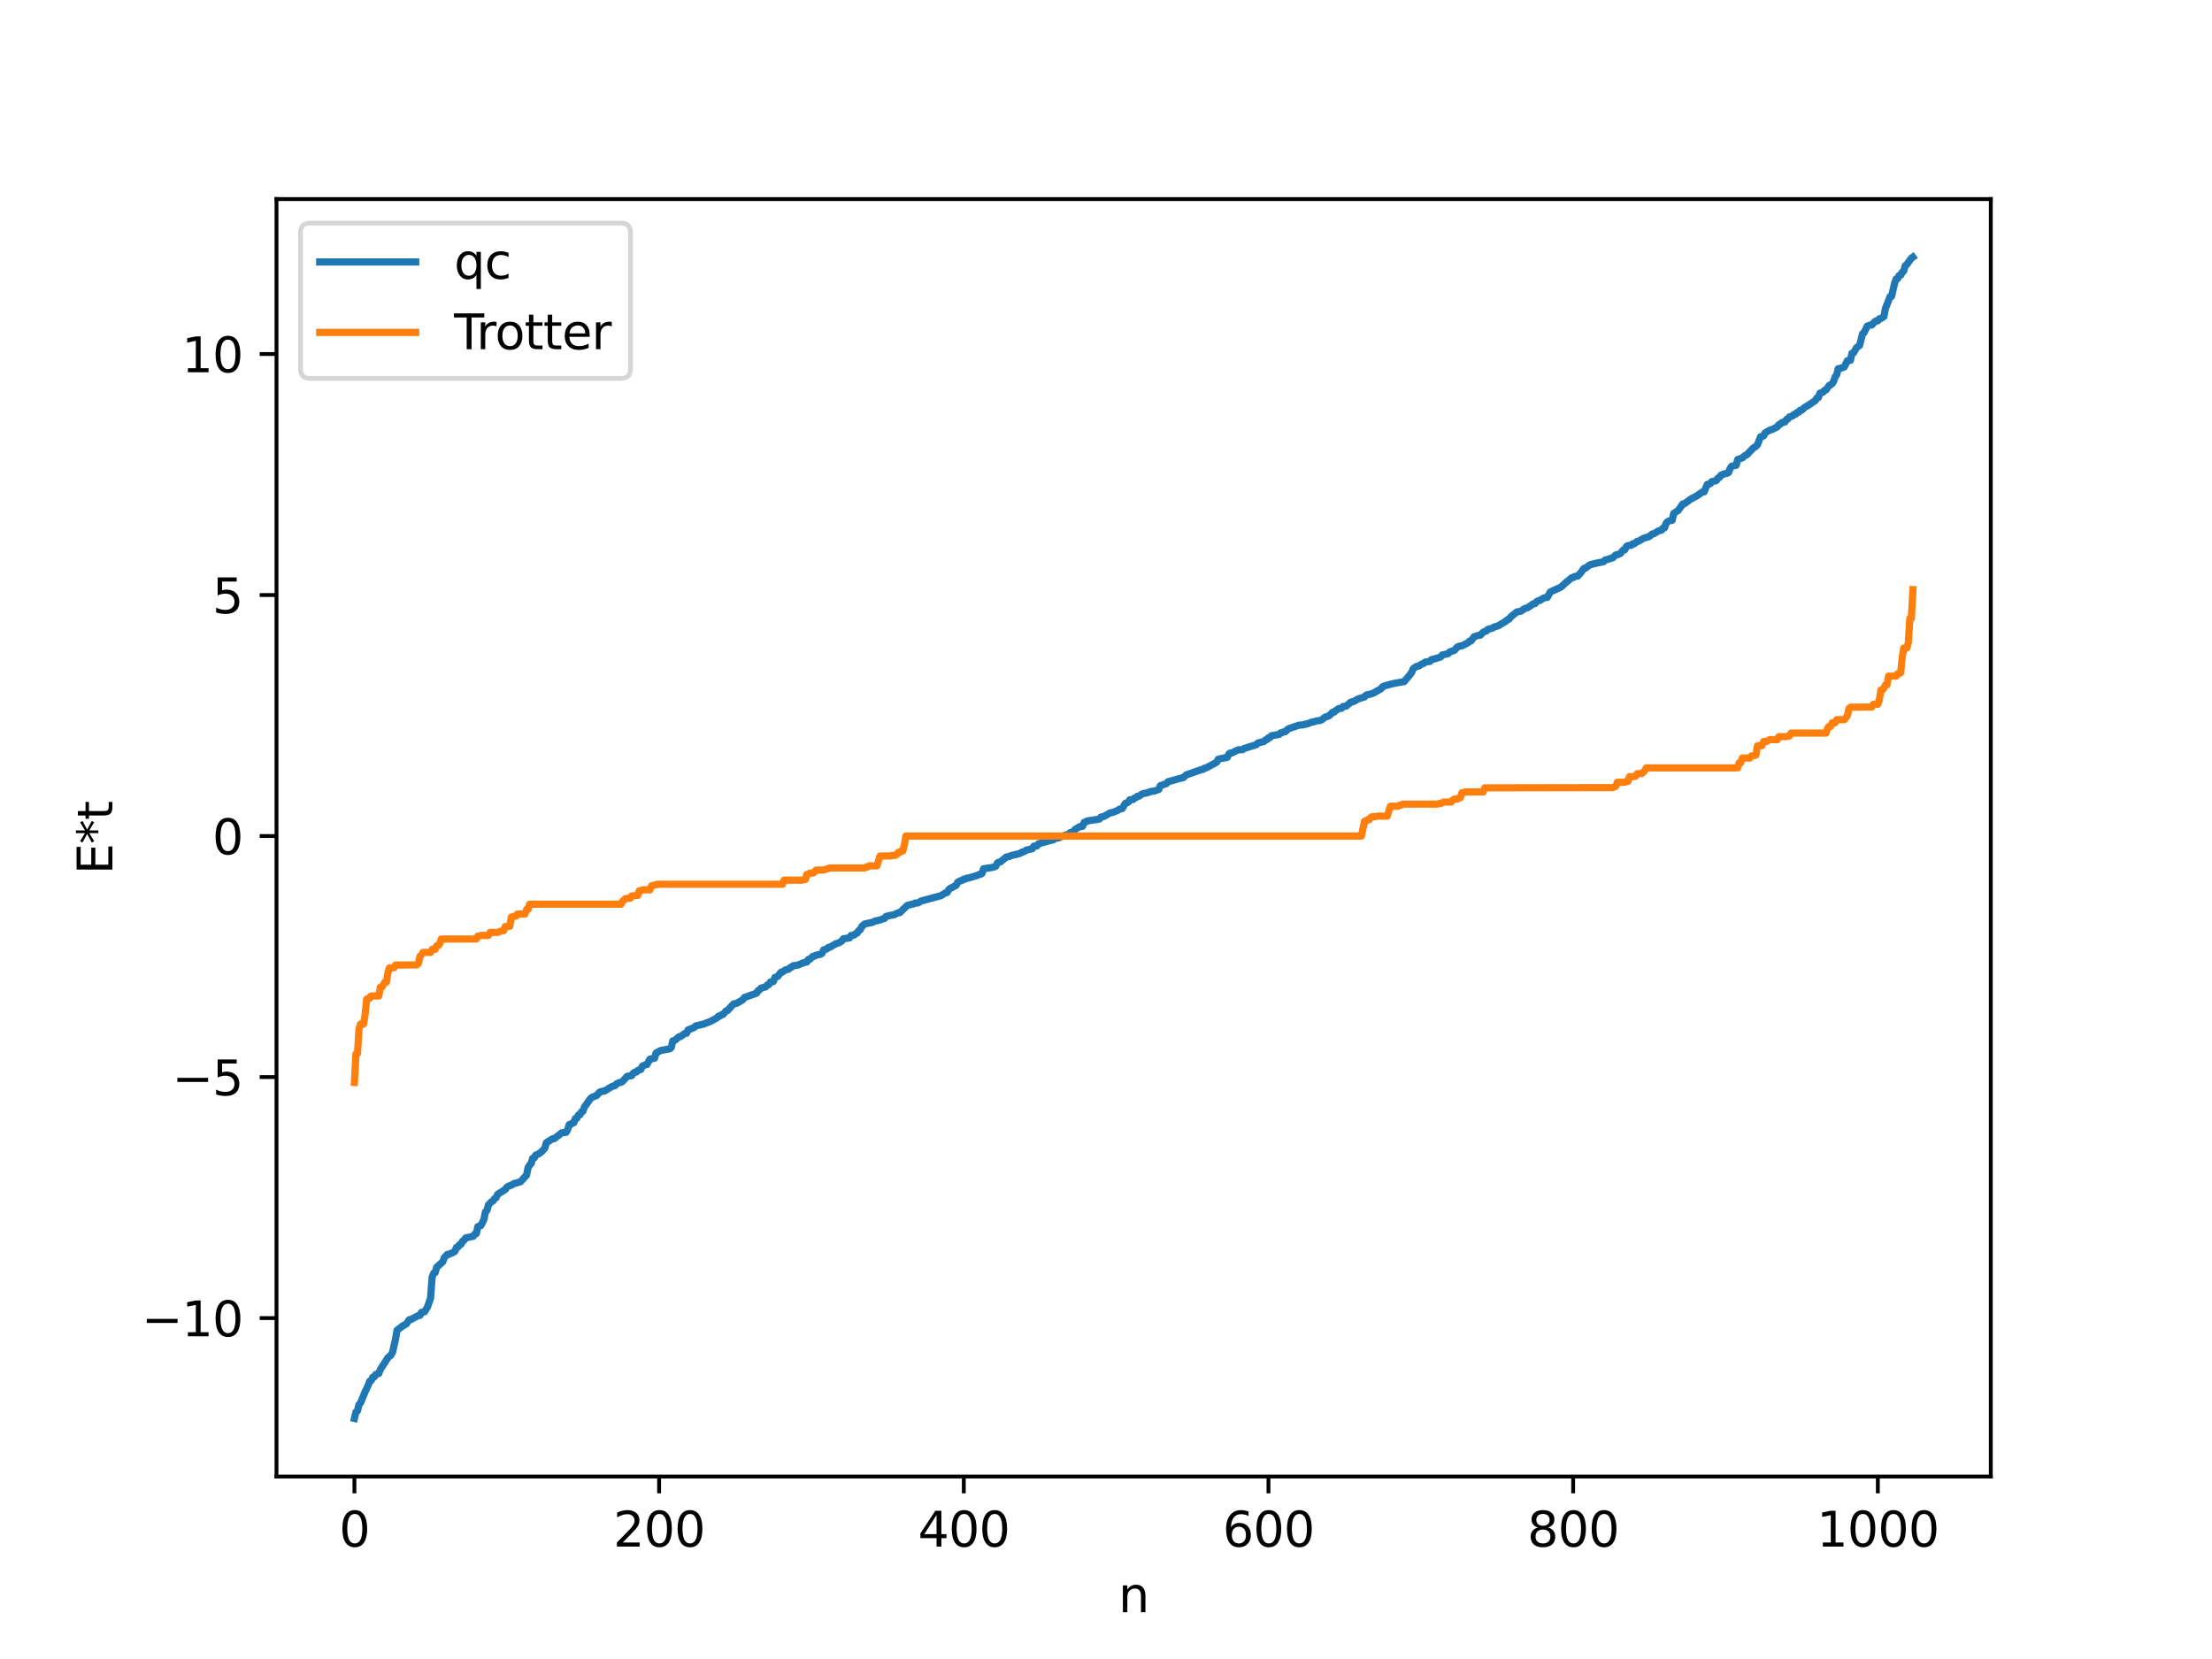 <?xml version="1.0" encoding="utf-8" standalone="no"?>
<!DOCTYPE svg PUBLIC "-//W3C//DTD SVG 1.1//EN"
  "http://www.w3.org/Graphics/SVG/1.1/DTD/svg11.dtd">
<svg xmlns:xlink="http://www.w3.org/1999/xlink" width="460.8pt" height="345.6pt" viewBox="0 0 460.8 345.6" xmlns="http://www.w3.org/2000/svg" version="1.1">
 <defs>
  <style type="text/css">*{stroke-linejoin: round; stroke-linecap: butt}</style>
 </defs>
 <g id="figure_1">
  <g id="patch_1">
   <path d="M 0 345.6 
L 460.8 345.6 
L 460.8 0 
L 0 0 
z
" style="fill: #ffffff"/>
  </g>
  <g id="axes_1">
   <g id="patch_2">
    <path d="M 57.6 307.584 
L 414.72 307.584 
L 414.72 41.472 
L 57.6 41.472 
z
" style="fill: #ffffff"/>
   </g>
   <g id="matplotlib.axis_1">
    <g id="xtick_1">
     <g id="line2d_1">
      <defs>
       <path id="m31ffbd9dd5" d="M 0 0 
L 0 3.5 
" style="stroke: #000000; stroke-width: 0.8"/>
      </defs>
      <g>
       <use xlink:href="#m31ffbd9dd5" x="73.833" y="307.584" style="stroke: #000000; stroke-width: 0.8"/>
      </g>
     </g>
     <g id="text_1">
      <!-- 0 -->
      <g transform="translate(70.651 322.182) scale(0.1 -0.1)">
       <defs>
        <path id="DejaVuSans-30" d="M 2034 4250 
Q 1547 4250 1301 3770 
Q 1056 3291 1056 2328 
Q 1056 1369 1301 889 
Q 1547 409 2034 409 
Q 2525 409 2770 889 
Q 3016 1369 3016 2328 
Q 3016 3291 2770 3770 
Q 2525 4250 2034 4250 
z
M 2034 4750 
Q 2819 4750 3233 4129 
Q 3647 3509 3647 2328 
Q 3647 1150 3233 529 
Q 2819 -91 2034 -91 
Q 1250 -91 836 529 
Q 422 1150 422 2328 
Q 422 3509 836 4129 
Q 1250 4750 2034 4750 
z
" transform="scale(0.016)"/>
       </defs>
       <use xlink:href="#DejaVuSans-30"/>
      </g>
     </g>
    </g>
    <g id="xtick_2">
     <g id="line2d_2">
      <g>
       <use xlink:href="#m31ffbd9dd5" x="137.304" y="307.584" style="stroke: #000000; stroke-width: 0.8"/>
      </g>
     </g>
     <g id="text_2">
      <!-- 200 -->
      <g transform="translate(127.76 322.182) scale(0.1 -0.1)">
       <defs>
        <path id="DejaVuSans-32" d="M 1228 531 
L 3431 531 
L 3431 0 
L 469 0 
L 469 531 
Q 828 903 1448 1529 
Q 2069 2156 2228 2338 
Q 2531 2678 2651 2914 
Q 2772 3150 2772 3378 
Q 2772 3750 2511 3984 
Q 2250 4219 1831 4219 
Q 1534 4219 1204 4116 
Q 875 4013 500 3803 
L 500 4441 
Q 881 4594 1212 4672 
Q 1544 4750 1819 4750 
Q 2544 4750 2975 4387 
Q 3406 4025 3406 3419 
Q 3406 3131 3298 2873 
Q 3191 2616 2906 2266 
Q 2828 2175 2409 1742 
Q 1991 1309 1228 531 
z
" transform="scale(0.016)"/>
       </defs>
       <use xlink:href="#DejaVuSans-32"/>
       <use xlink:href="#DejaVuSans-30" x="63.623"/>
       <use xlink:href="#DejaVuSans-30" x="127.246"/>
      </g>
     </g>
    </g>
    <g id="xtick_3">
     <g id="line2d_3">
      <g>
       <use xlink:href="#m31ffbd9dd5" x="200.775" y="307.584" style="stroke: #000000; stroke-width: 0.8"/>
      </g>
     </g>
     <g id="text_3">
      <!-- 400 -->
      <g transform="translate(191.231 322.182) scale(0.1 -0.1)">
       <defs>
        <path id="DejaVuSans-34" d="M 2419 4116 
L 825 1625 
L 2419 1625 
L 2419 4116 
z
M 2253 4666 
L 3047 4666 
L 3047 1625 
L 3713 1625 
L 3713 1100 
L 3047 1100 
L 3047 0 
L 2419 0 
L 2419 1100 
L 313 1100 
L 313 1709 
L 2253 4666 
z
" transform="scale(0.016)"/>
       </defs>
       <use xlink:href="#DejaVuSans-34"/>
       <use xlink:href="#DejaVuSans-30" x="63.623"/>
       <use xlink:href="#DejaVuSans-30" x="127.246"/>
      </g>
     </g>
    </g>
    <g id="xtick_4">
     <g id="line2d_4">
      <g>
       <use xlink:href="#m31ffbd9dd5" x="264.246" y="307.584" style="stroke: #000000; stroke-width: 0.8"/>
      </g>
     </g>
     <g id="text_4">
      <!-- 600 -->
      <g transform="translate(254.702 322.182) scale(0.1 -0.1)">
       <defs>
        <path id="DejaVuSans-36" d="M 2113 2584 
Q 1688 2584 1439 2293 
Q 1191 2003 1191 1497 
Q 1191 994 1439 701 
Q 1688 409 2113 409 
Q 2538 409 2786 701 
Q 3034 994 3034 1497 
Q 3034 2003 2786 2293 
Q 2538 2584 2113 2584 
z
M 3366 4563 
L 3366 3988 
Q 3128 4100 2886 4159 
Q 2644 4219 2406 4219 
Q 1781 4219 1451 3797 
Q 1122 3375 1075 2522 
Q 1259 2794 1537 2939 
Q 1816 3084 2150 3084 
Q 2853 3084 3261 2657 
Q 3669 2231 3669 1497 
Q 3669 778 3244 343 
Q 2819 -91 2113 -91 
Q 1303 -91 875 529 
Q 447 1150 447 2328 
Q 447 3434 972 4092 
Q 1497 4750 2381 4750 
Q 2619 4750 2861 4703 
Q 3103 4656 3366 4563 
z
" transform="scale(0.016)"/>
       </defs>
       <use xlink:href="#DejaVuSans-36"/>
       <use xlink:href="#DejaVuSans-30" x="63.623"/>
       <use xlink:href="#DejaVuSans-30" x="127.246"/>
      </g>
     </g>
    </g>
    <g id="xtick_5">
     <g id="line2d_5">
      <g>
       <use xlink:href="#m31ffbd9dd5" x="327.717" y="307.584" style="stroke: #000000; stroke-width: 0.8"/>
      </g>
     </g>
     <g id="text_5">
      <!-- 800 -->
      <g transform="translate(318.173 322.182) scale(0.1 -0.1)">
       <defs>
        <path id="DejaVuSans-38" d="M 2034 2216 
Q 1584 2216 1326 1975 
Q 1069 1734 1069 1313 
Q 1069 891 1326 650 
Q 1584 409 2034 409 
Q 2484 409 2743 651 
Q 3003 894 3003 1313 
Q 3003 1734 2745 1975 
Q 2488 2216 2034 2216 
z
M 1403 2484 
Q 997 2584 770 2862 
Q 544 3141 544 3541 
Q 544 4100 942 4425 
Q 1341 4750 2034 4750 
Q 2731 4750 3128 4425 
Q 3525 4100 3525 3541 
Q 3525 3141 3298 2862 
Q 3072 2584 2669 2484 
Q 3125 2378 3379 2068 
Q 3634 1759 3634 1313 
Q 3634 634 3220 271 
Q 2806 -91 2034 -91 
Q 1263 -91 848 271 
Q 434 634 434 1313 
Q 434 1759 690 2068 
Q 947 2378 1403 2484 
z
M 1172 3481 
Q 1172 3119 1398 2916 
Q 1625 2713 2034 2713 
Q 2441 2713 2670 2916 
Q 2900 3119 2900 3481 
Q 2900 3844 2670 4047 
Q 2441 4250 2034 4250 
Q 1625 4250 1398 4047 
Q 1172 3844 1172 3481 
z
" transform="scale(0.016)"/>
       </defs>
       <use xlink:href="#DejaVuSans-38"/>
       <use xlink:href="#DejaVuSans-30" x="63.623"/>
       <use xlink:href="#DejaVuSans-30" x="127.246"/>
      </g>
     </g>
    </g>
    <g id="xtick_6">
     <g id="line2d_6">
      <g>
       <use xlink:href="#m31ffbd9dd5" x="391.188" y="307.584" style="stroke: #000000; stroke-width: 0.8"/>
      </g>
     </g>
     <g id="text_6">
      <!-- 1000 -->
      <g transform="translate(378.463 322.182) scale(0.1 -0.1)">
       <defs>
        <path id="DejaVuSans-31" d="M 794 531 
L 1825 531 
L 1825 4091 
L 703 3866 
L 703 4441 
L 1819 4666 
L 2450 4666 
L 2450 531 
L 3481 531 
L 3481 0 
L 794 0 
L 794 531 
z
" transform="scale(0.016)"/>
       </defs>
       <use xlink:href="#DejaVuSans-31"/>
       <use xlink:href="#DejaVuSans-30" x="63.623"/>
       <use xlink:href="#DejaVuSans-30" x="127.246"/>
       <use xlink:href="#DejaVuSans-30" x="190.869"/>
      </g>
     </g>
    </g>
    <g id="text_7">
     <!-- n -->
     <g transform="translate(232.991 335.861) scale(0.1 -0.1)">
      <defs>
       <path id="DejaVuSans-6e" d="M 3513 2113 
L 3513 0 
L 2938 0 
L 2938 2094 
Q 2938 2591 2744 2837 
Q 2550 3084 2163 3084 
Q 1697 3084 1428 2787 
Q 1159 2491 1159 1978 
L 1159 0 
L 581 0 
L 581 3500 
L 1159 3500 
L 1159 2956 
Q 1366 3272 1645 3428 
Q 1925 3584 2291 3584 
Q 2894 3584 3203 3211 
Q 3513 2838 3513 2113 
z
" transform="scale(0.016)"/>
      </defs>
      <use xlink:href="#DejaVuSans-6e"/>
     </g>
    </g>
   </g>
   <g id="matplotlib.axis_2">
    <g id="ytick_1">
     <g id="line2d_7">
      <defs>
       <path id="m475fa60dda" d="M 0 0 
L -3.5 0 
" style="stroke: #000000; stroke-width: 0.8"/>
      </defs>
      <g>
       <use xlink:href="#m475fa60dda" x="57.6" y="274.579" style="stroke: #000000; stroke-width: 0.8"/>
      </g>
     </g>
     <g id="text_8">
      <!-- −10 -->
      <g transform="translate(29.495 278.378) scale(0.1 -0.1)">
       <defs>
        <path id="DejaVuSans-2212" d="M 678 2272 
L 4684 2272 
L 4684 1741 
L 678 1741 
L 678 2272 
z
" transform="scale(0.016)"/>
       </defs>
       <use xlink:href="#DejaVuSans-2212"/>
       <use xlink:href="#DejaVuSans-31" x="83.789"/>
       <use xlink:href="#DejaVuSans-30" x="147.412"/>
      </g>
     </g>
    </g>
    <g id="ytick_2">
     <g id="line2d_8">
      <g>
       <use xlink:href="#m475fa60dda" x="57.6" y="224.371" style="stroke: #000000; stroke-width: 0.8"/>
      </g>
     </g>
     <g id="text_9">
      <!-- −5 -->
      <g transform="translate(35.858 228.171) scale(0.1 -0.1)">
       <defs>
        <path id="DejaVuSans-35" d="M 691 4666 
L 3169 4666 
L 3169 4134 
L 1269 4134 
L 1269 2991 
Q 1406 3038 1543 3061 
Q 1681 3084 1819 3084 
Q 2600 3084 3056 2656 
Q 3513 2228 3513 1497 
Q 3513 744 3044 326 
Q 2575 -91 1722 -91 
Q 1428 -91 1123 -41 
Q 819 9 494 109 
L 494 744 
Q 775 591 1075 516 
Q 1375 441 1709 441 
Q 2250 441 2565 725 
Q 2881 1009 2881 1497 
Q 2881 1984 2565 2268 
Q 2250 2553 1709 2553 
Q 1456 2553 1204 2497 
Q 953 2441 691 2322 
L 691 4666 
z
" transform="scale(0.016)"/>
       </defs>
       <use xlink:href="#DejaVuSans-2212"/>
       <use xlink:href="#DejaVuSans-35" x="83.789"/>
      </g>
     </g>
    </g>
    <g id="ytick_3">
     <g id="line2d_9">
      <g>
       <use xlink:href="#m475fa60dda" x="57.6" y="174.164" style="stroke: #000000; stroke-width: 0.8"/>
      </g>
     </g>
     <g id="text_10">
      <!-- 0 -->
      <g transform="translate(44.237 177.963) scale(0.1 -0.1)">
       <use xlink:href="#DejaVuSans-30"/>
      </g>
     </g>
    </g>
    <g id="ytick_4">
     <g id="line2d_10">
      <g>
       <use xlink:href="#m475fa60dda" x="57.6" y="123.957" style="stroke: #000000; stroke-width: 0.8"/>
      </g>
     </g>
     <g id="text_11">
      <!-- 5 -->
      <g transform="translate(44.237 127.756) scale(0.1 -0.1)">
       <use xlink:href="#DejaVuSans-35"/>
      </g>
     </g>
    </g>
    <g id="ytick_5">
     <g id="line2d_11">
      <g>
       <use xlink:href="#m475fa60dda" x="57.6" y="73.749" style="stroke: #000000; stroke-width: 0.8"/>
      </g>
     </g>
     <g id="text_12">
      <!-- 10 -->
      <g transform="translate(37.875 77.549) scale(0.1 -0.1)">
       <use xlink:href="#DejaVuSans-31"/>
       <use xlink:href="#DejaVuSans-30" x="63.623"/>
      </g>
     </g>
    </g>
    <g id="text_13">
     <!-- E*t -->
     <g transform="translate(23.416 182.148) rotate(-90) scale(0.1 -0.1)">
      <defs>
       <path id="DejaVuSans-45" d="M 628 4666 
L 3578 4666 
L 3578 4134 
L 1259 4134 
L 1259 2753 
L 3481 2753 
L 3481 2222 
L 1259 2222 
L 1259 531 
L 3634 531 
L 3634 0 
L 628 0 
L 628 4666 
z
" transform="scale(0.016)"/>
       <path id="DejaVuSans-2a" d="M 3009 3897 
L 1888 3291 
L 3009 2681 
L 2828 2375 
L 1778 3009 
L 1778 1831 
L 1422 1831 
L 1422 3009 
L 372 2375 
L 191 2681 
L 1313 3291 
L 191 3897 
L 372 4206 
L 1422 3572 
L 1422 4750 
L 1778 4750 
L 1778 3572 
L 2828 4206 
L 3009 3897 
z
" transform="scale(0.016)"/>
       <path id="DejaVuSans-74" d="M 1172 4494 
L 1172 3500 
L 2356 3500 
L 2356 3053 
L 1172 3053 
L 1172 1153 
Q 1172 725 1289 603 
Q 1406 481 1766 481 
L 2356 481 
L 2356 0 
L 1766 0 
Q 1100 0 847 248 
Q 594 497 594 1153 
L 594 3053 
L 172 3053 
L 172 3500 
L 594 3500 
L 594 4494 
L 1172 4494 
z
" transform="scale(0.016)"/>
      </defs>
      <use xlink:href="#DejaVuSans-45"/>
      <use xlink:href="#DejaVuSans-2a" x="63.184"/>
      <use xlink:href="#DejaVuSans-74" x="113.184"/>
     </g>
    </g>
   </g>
   <g id="line2d_12">
    <path d="M 73.833 295.488 
L 74.15 294.153 
L 74.467 293.91 
L 74.785 292.612 
L 75.102 292.268 
L 76.054 289.95 
L 76.689 288.611 
L 77.006 287.738 
L 77.324 287.594 
L 77.641 286.917 
L 77.958 286.84 
L 78.276 286.33 
L 78.91 286.125 
L 79.228 285.299 
L 80.815 282.829 
L 81.449 282.3 
L 81.767 281.723 
L 82.401 278.941 
L 82.719 277.106 
L 83.988 276.146 
L 84.623 275.824 
L 85.258 274.926 
L 85.575 274.887 
L 87.162 274.045 
L 87.479 274.027 
L 87.796 273.396 
L 88.431 273.278 
L 89.066 272.246 
L 89.7 270.377 
L 90.018 266.047 
L 90.335 265.237 
L 90.653 265.091 
L 90.97 263.997 
L 92.239 262.847 
L 92.557 261.998 
L 93.191 261.315 
L 93.509 261.313 
L 93.826 261.11 
L 94.143 261.055 
L 94.778 260.653 
L 95.096 259.845 
L 95.413 259.771 
L 95.73 259.288 
L 96.048 259.2 
L 96.365 258.56 
L 96.682 258.373 
L 97 257.885 
L 98.586 257.543 
L 98.904 257.075 
L 99.221 256.99 
L 99.539 255.534 
L 100.173 255.315 
L 100.808 254.057 
L 101.125 252.446 
L 101.443 252.157 
L 101.76 250.996 
L 102.395 250.332 
L 102.712 250.166 
L 103.029 249.683 
L 103.347 249.515 
L 103.664 248.796 
L 105.251 247.799 
L 105.568 247.334 
L 105.886 247.115 
L 106.52 246.899 
L 107.155 246.51 
L 107.472 246.477 
L 108.107 246.257 
L 108.424 246.183 
L 109.377 245.135 
L 109.694 244.799 
L 110.011 243.233 
L 110.329 242.697 
L 110.646 242.404 
L 110.963 241.288 
L 111.281 241.225 
L 111.598 240.623 
L 112.233 240.365 
L 112.867 239.879 
L 113.502 239.185 
L 113.82 238.049 
L 115.089 237.241 
L 115.406 237.23 
L 116.676 236.272 
L 116.993 235.991 
L 117.945 235.879 
L 118.262 235.279 
L 118.58 234.285 
L 118.897 234.228 
L 119.215 233.952 
L 119.532 233.895 
L 119.849 233.015 
L 120.167 232.964 
L 120.484 232.286 
L 120.801 232.244 
L 121.119 231.632 
L 121.436 231.495 
L 121.753 230.618 
L 123.023 228.834 
L 123.34 228.58 
L 124.292 228.218 
L 124.927 227.506 
L 125.562 227.317 
L 125.879 227.314 
L 127.466 226.344 
L 128.1 226.161 
L 128.418 225.797 
L 129.053 225.507 
L 129.37 225.465 
L 129.687 225.282 
L 130.639 224.225 
L 131.591 224.075 
L 131.909 223.57 
L 132.226 223.362 
L 132.543 223.336 
L 132.861 222.997 
L 133.496 222.79 
L 133.813 222.086 
L 134.448 221.815 
L 134.765 221.761 
L 135.4 220.621 
L 136.352 220.455 
L 136.669 219.374 
L 137.621 218.845 
L 139.525 218.483 
L 139.843 218.201 
L 140.16 216.831 
L 140.477 216.779 
L 141.112 216.274 
L 141.429 215.998 
L 141.747 215.933 
L 142.699 215.27 
L 143.016 215.254 
L 143.334 214.557 
L 144.603 214.054 
L 144.92 213.719 
L 146.507 213.355 
L 148.094 212.738 
L 149.363 212.04 
L 149.681 211.682 
L 149.998 211.635 
L 150.315 211.389 
L 150.633 211.31 
L 151.267 210.581 
L 151.585 210.488 
L 152.537 209.425 
L 152.854 209.126 
L 153.489 209 
L 154.441 208.448 
L 154.758 208.236 
L 155.076 207.793 
L 157.615 206.893 
L 157.932 206.372 
L 158.249 206.181 
L 158.567 205.825 
L 159.519 205.582 
L 159.836 205.192 
L 160.153 205.118 
L 160.471 204.579 
L 161.105 204.468 
L 161.423 203.63 
L 162.058 203.361 
L 162.692 202.532 
L 163.01 202.488 
L 163.644 202.035 
L 164.279 201.902 
L 164.596 201.556 
L 164.914 201.477 
L 165.231 201.184 
L 166.183 201.057 
L 167.453 200.536 
L 168.087 200.398 
L 168.405 199.87 
L 168.722 199.826 
L 169.357 199.208 
L 169.674 199.184 
L 169.991 198.988 
L 170.626 198.853 
L 170.943 198.795 
L 171.261 198.573 
L 171.578 197.865 
L 172.213 197.697 
L 172.53 197.378 
L 172.848 197.335 
L 174.117 196.607 
L 174.752 196.409 
L 175.386 196.02 
L 175.704 195.549 
L 176.973 195.384 
L 177.291 194.873 
L 177.925 194.796 
L 178.243 194.493 
L 178.56 194.392 
L 178.877 193.866 
L 179.195 193.701 
L 179.512 193.018 
L 180.147 192.473 
L 181.734 192.15 
L 182.368 191.834 
L 182.686 191.811 
L 183.32 191.624 
L 183.638 191.558 
L 183.955 191.364 
L 184.272 191.325 
L 184.59 190.903 
L 185.542 190.675 
L 186.177 190.593 
L 187.129 190.133 
L 187.446 190.128 
L 188.081 189.491 
L 189.033 188.596 
L 190.302 188.302 
L 190.62 188.125 
L 191.254 188.094 
L 191.889 187.698 
L 196.015 186.586 
L 196.967 186.003 
L 197.284 185.942 
L 197.601 185.384 
L 197.919 185.087 
L 199.188 184.436 
L 199.505 183.789 
L 200.14 183.45 
L 200.458 183.385 
L 200.775 183.133 
L 201.092 183.124 
L 201.41 182.926 
L 201.727 182.922 
L 202.362 182.728 
L 203.631 182.358 
L 203.948 182.168 
L 204.266 182.136 
L 204.583 181.924 
L 204.9 180.977 
L 206.487 180.747 
L 207.122 180.59 
L 207.439 180.441 
L 207.757 179.79 
L 208.074 179.591 
L 208.391 179.558 
L 209.661 178.524 
L 210.296 178.415 
L 210.613 178.227 
L 211.248 178.092 
L 212.517 177.769 
L 212.834 177.544 
L 213.469 177.35 
L 213.786 177.097 
L 215.056 176.807 
L 215.373 176.258 
L 216.008 176.226 
L 216.325 175.786 
L 217.912 175.336 
L 219.499 174.917 
L 219.816 174.61 
L 220.451 174.573 
L 221.086 174.289 
L 222.672 173.728 
L 222.99 173.42 
L 223.307 173.411 
L 223.624 173.204 
L 223.942 172.787 
L 224.894 172.22 
L 225.529 172.127 
L 225.846 171.306 
L 226.163 171.256 
L 226.481 171.025 
L 229.02 170.629 
L 229.337 170.219 
L 229.972 170.077 
L 231.241 169.354 
L 231.876 169.22 
L 232.828 168.827 
L 233.145 168.585 
L 233.78 168.44 
L 234.415 167.359 
L 235.049 167.11 
L 235.367 166.608 
L 236.001 166.561 
L 236.319 166.272 
L 236.636 166.161 
L 236.953 165.87 
L 237.271 165.861 
L 237.905 165.418 
L 238.223 165.29 
L 238.858 165.189 
L 239.81 164.865 
L 240.444 164.798 
L 241.396 164.457 
L 241.714 163.684 
L 242.983 163.244 
L 243.3 162.86 
L 245.839 162.142 
L 246.474 162.015 
L 247.109 161.43 
L 250.282 160.312 
L 250.6 160.281 
L 250.917 160.021 
L 251.234 159.986 
L 253.456 158.786 
L 253.773 158.16 
L 255.677 157.755 
L 255.995 157.063 
L 256.312 156.854 
L 256.629 156.853 
L 257.899 156.204 
L 258.851 156.165 
L 259.168 155.92 
L 261.707 155.133 
L 262.024 154.789 
L 263.294 154.468 
L 263.611 154.141 
L 263.929 154.072 
L 264.246 153.707 
L 264.563 153.655 
L 264.881 153.268 
L 266.467 152.993 
L 266.785 152.668 
L 267.102 152.613 
L 267.42 152.44 
L 267.737 152.421 
L 268.372 151.828 
L 270.593 151.07 
L 271.545 150.989 
L 271.862 150.837 
L 272.18 150.834 
L 273.449 150.379 
L 273.767 150.361 
L 274.084 150.212 
L 275.036 150.064 
L 275.353 149.945 
L 275.988 149.422 
L 276.623 149.212 
L 276.94 149.059 
L 277.575 148.391 
L 277.892 148.36 
L 278.21 148.025 
L 278.527 147.897 
L 278.844 147.619 
L 279.479 147.547 
L 279.796 147.17 
L 280.431 147.095 
L 281.383 146.275 
L 282.018 146.123 
L 282.97 145.581 
L 284.239 145.193 
L 284.557 144.846 
L 284.874 144.698 
L 285.509 144.605 
L 286.143 144.363 
L 287.73 143.461 
L 288.048 143.029 
L 288.682 142.802 
L 289.952 142.459 
L 291.221 142.212 
L 292.491 141.994 
L 293.443 140.902 
L 294.077 140.076 
L 294.395 139.31 
L 295.029 138.853 
L 295.664 138.697 
L 295.981 138.437 
L 296.616 138.171 
L 296.934 137.909 
L 297.886 137.79 
L 298.203 137.404 
L 298.838 137.256 
L 299.472 137.066 
L 300.107 136.861 
L 300.424 136.45 
L 301.059 136.307 
L 301.694 136.161 
L 302.011 135.794 
L 302.963 135.49 
L 303.598 134.774 
L 304.233 134.564 
L 304.55 134.534 
L 305.185 134.208 
L 305.82 133.887 
L 306.137 133.551 
L 306.454 133.506 
L 307.089 132.633 
L 308.041 132.344 
L 308.358 132.32 
L 308.993 131.679 
L 309.628 131.446 
L 309.945 131.104 
L 310.897 130.861 
L 311.215 130.638 
L 312.167 130.335 
L 313.753 129.365 
L 314.071 129.071 
L 314.388 128.968 
L 314.705 128.515 
L 315.975 127.485 
L 316.61 127.369 
L 316.927 127.281 
L 317.562 126.785 
L 318.196 126.613 
L 319.466 125.764 
L 319.783 125.736 
L 320.1 125.345 
L 320.418 125.151 
L 320.735 125.109 
L 321.687 124.525 
L 322.322 124.456 
L 322.957 123.313 
L 325.178 122.303 
L 326.13 121.42 
L 327.082 120.633 
L 327.4 120.354 
L 327.717 120.331 
L 328.034 120.093 
L 328.669 120.007 
L 329.304 119.313 
L 329.939 118.427 
L 330.256 118.383 
L 331.208 117.66 
L 332.477 117.333 
L 334.064 117.012 
L 334.381 116.656 
L 335.334 116.425 
L 335.651 116.246 
L 335.968 116.215 
L 336.603 115.595 
L 337.238 115.462 
L 337.555 115.276 
L 338.19 114.539 
L 338.507 114.507 
L 338.824 113.815 
L 339.142 113.654 
L 339.777 113.606 
L 340.094 113.299 
L 340.411 113.294 
L 341.046 112.784 
L 341.363 112.744 
L 342.315 112.166 
L 343.267 111.864 
L 343.585 111.753 
L 344.22 111.221 
L 344.537 111.187 
L 345.489 110.588 
L 346.124 110.446 
L 346.441 110 
L 346.758 109.967 
L 347.076 109.003 
L 347.393 108.671 
L 347.71 108.507 
L 348.345 108.388 
L 348.662 106.966 
L 349.615 106.325 
L 350.567 104.98 
L 350.884 104.945 
L 352.153 104.01 
L 353.423 103.328 
L 354.692 102.469 
L 355.01 102.455 
L 355.644 100.916 
L 356.279 100.772 
L 356.596 100.331 
L 357.548 100.11 
L 357.866 99.603 
L 358.183 99.465 
L 358.5 99.001 
L 359.135 98.729 
L 359.77 98.6 
L 360.087 98.443 
L 360.405 97.612 
L 360.722 97.137 
L 361.357 96.968 
L 361.674 96.932 
L 361.991 95.725 
L 362.943 95.394 
L 363.578 94.847 
L 363.896 94.753 
L 365.165 93.384 
L 365.8 92.98 
L 366.117 92.628 
L 366.752 90.997 
L 367.386 90.818 
L 367.704 90.168 
L 368.656 89.623 
L 369.291 89.414 
L 370.243 88.918 
L 370.56 88.46 
L 370.877 88.359 
L 371.195 88.026 
L 371.829 87.913 
L 372.147 87.377 
L 372.464 87.27 
L 372.781 86.843 
L 373.416 86.651 
L 373.734 86.331 
L 374.051 86.288 
L 374.368 85.934 
L 374.686 85.877 
L 375.003 85.465 
L 375.32 85.456 
L 375.955 84.851 
L 376.59 84.505 
L 377.224 84.077 
L 378.177 83.437 
L 378.494 82.893 
L 378.811 82.81 
L 379.129 81.896 
L 379.763 81.698 
L 380.081 81.312 
L 380.398 81.229 
L 381.033 80.314 
L 381.35 80.178 
L 381.667 79.918 
L 381.985 79.435 
L 382.302 78.502 
L 382.62 78.074 
L 382.937 76.805 
L 383.254 76.764 
L 383.889 76.56 
L 384.206 76.444 
L 384.841 75.14 
L 385.476 75.067 
L 385.793 73.599 
L 386.11 73.527 
L 386.745 72.42 
L 387.38 71.957 
L 388.015 69.527 
L 388.332 69.279 
L 388.967 67.948 
L 389.601 67.705 
L 389.919 67.7 
L 390.553 67.012 
L 390.871 66.826 
L 391.188 66.819 
L 391.505 66.404 
L 391.823 66.366 
L 392.458 65.94 
L 392.775 64.234 
L 393.727 61.814 
L 394.044 61.747 
L 394.679 59.028 
L 394.996 58.125 
L 395.314 58.035 
L 395.631 57.386 
L 395.948 57.335 
L 396.266 56.698 
L 396.583 56.46 
L 396.9 55.335 
L 397.218 55.109 
L 397.853 54.211 
L 398.17 53.794 
L 398.487 53.568 
L 398.487 53.568 
" clip-path="url(#p82c9e1836d)" style="fill: none; stroke: #1f77b4; stroke-width: 1.5; stroke-linecap: square"/>
   </g>
   <g id="line2d_13">
    <path d="M 73.833 225.5 
L 74.15 219.51 
L 74.467 219.51 
L 74.785 214.389 
L 75.102 213.326 
L 75.737 213.326 
L 76.054 211.41 
L 76.372 208.175 
L 76.689 207.977 
L 77.006 207.977 
L 77.324 207.477 
L 78.91 207.477 
L 79.228 205.652 
L 79.545 205.652 
L 80.18 204.583 
L 80.497 204.583 
L 80.815 202.566 
L 81.132 201.616 
L 82.084 201.6 
L 82.401 201.037 
L 86.844 201.006 
L 87.162 200.698 
L 87.479 199.236 
L 87.796 198.912 
L 88.114 198.406 
L 89.7 198.406 
L 90.018 197.76 
L 90.653 197.76 
L 90.97 197.008 
L 91.287 197.008 
L 91.605 196.617 
L 91.922 195.61 
L 99.221 195.61 
L 99.539 195.011 
L 99.856 195.011 
L 100.173 194.869 
L 101.76 194.869 
L 102.077 194.247 
L 103.664 194.247 
L 104.616 193.864 
L 104.934 193.864 
L 105.251 193.012 
L 106.203 192.969 
L 106.52 191.045 
L 107.155 190.855 
L 107.472 190.855 
L 107.79 190.412 
L 109.377 190.412 
L 109.694 189.439 
L 110.011 189.439 
L 110.329 188.365 
L 129.37 188.365 
L 129.687 187.754 
L 130.322 187.18 
L 131.274 187.144 
L 131.591 186.644 
L 131.909 186.644 
L 132.543 186.53 
L 132.861 186.53 
L 133.178 185.569 
L 133.496 185.569 
L 133.813 185.368 
L 135.4 185.368 
L 135.717 184.548 
L 136.986 184.206 
L 163.01 184.206 
L 163.327 183.355 
L 167.135 183.355 
L 167.453 183.199 
L 167.77 183.199 
L 168.087 182.146 
L 168.405 182.146 
L 168.722 181.865 
L 169.357 181.865 
L 169.674 181.684 
L 169.991 181.249 
L 171.578 181.249 
L 172.848 180.813 
L 180.147 180.813 
L 180.464 180.589 
L 180.781 180.589 
L 181.099 180.37 
L 182.686 180.37 
L 183.32 178.323 
L 185.542 178.305 
L 185.859 178.186 
L 186.494 178.186 
L 186.811 178.007 
L 187.129 177.557 
L 187.446 177.557 
L 187.763 177.252 
L 188.081 177.252 
L 188.398 175.979 
L 188.715 174.164 
L 283.605 174.164 
L 284.239 171.077 
L 284.557 171.077 
L 284.874 170.772 
L 285.191 170.772 
L 285.509 170.322 
L 285.826 170.142 
L 286.461 170.142 
L 286.778 170.023 
L 289 170.005 
L 289.634 167.958 
L 291.221 167.958 
L 291.539 167.739 
L 291.856 167.739 
L 292.173 167.515 
L 299.472 167.515 
L 299.79 167.385 
L 300.107 167.385 
L 300.742 167.079 
L 302.329 167.079 
L 302.646 166.644 
L 302.963 166.463 
L 303.598 166.463 
L 303.915 166.182 
L 304.233 166.182 
L 304.55 165.129 
L 304.867 165.129 
L 305.185 164.973 
L 308.993 164.973 
L 309.31 164.123 
L 335.968 164.076 
L 336.603 163.78 
L 336.92 162.961 
L 338.507 162.961 
L 338.824 162.759 
L 339.142 162.759 
L 339.459 161.798 
L 340.094 161.798 
L 340.729 161.684 
L 341.046 161.185 
L 341.998 161.148 
L 342.633 160.574 
L 342.95 159.963 
L 361.991 159.963 
L 362.309 158.889 
L 362.626 158.889 
L 362.943 157.917 
L 364.53 157.917 
L 364.848 157.474 
L 365.482 157.397 
L 365.8 157.284 
L 366.117 155.359 
L 367.069 155.316 
L 367.386 154.464 
L 368.021 154.464 
L 368.656 154.081 
L 370.243 154.081 
L 370.56 153.459 
L 372.147 153.459 
L 372.464 153.318 
L 372.781 153.318 
L 373.099 152.718 
L 380.398 152.718 
L 380.715 151.711 
L 381.033 151.32 
L 381.35 151.32 
L 381.667 150.569 
L 382.302 150.569 
L 382.62 149.922 
L 384.206 149.922 
L 384.841 149.093 
L 385.158 147.63 
L 385.476 147.323 
L 389.919 147.291 
L 390.236 146.729 
L 391.188 146.712 
L 391.505 145.763 
L 391.823 143.745 
L 392.14 143.745 
L 392.458 143.337 
L 392.775 142.676 
L 393.092 142.676 
L 393.41 140.852 
L 394.996 140.852 
L 395.314 140.351 
L 395.631 140.351 
L 395.948 140.153 
L 396.266 136.918 
L 396.583 135.003 
L 397.218 135.003 
L 397.535 133.939 
L 397.853 128.818 
L 398.17 128.818 
L 398.487 122.828 
L 398.487 122.828 
" clip-path="url(#p82c9e1836d)" style="fill: none; stroke: #ff7f0e; stroke-width: 1.5; stroke-linecap: square"/>
   </g>
   <g id="patch_3">
    <path d="M 57.6 307.584 
L 57.6 41.472 
" style="fill: none; stroke: #000000; stroke-width: 0.8; stroke-linejoin: miter; stroke-linecap: square"/>
   </g>
   <g id="patch_4">
    <path d="M 414.72 307.584 
L 414.72 41.472 
" style="fill: none; stroke: #000000; stroke-width: 0.8; stroke-linejoin: miter; stroke-linecap: square"/>
   </g>
   <g id="patch_5">
    <path d="M 57.6 307.584 
L 414.72 307.584 
" style="fill: none; stroke: #000000; stroke-width: 0.8; stroke-linejoin: miter; stroke-linecap: square"/>
   </g>
   <g id="patch_6">
    <path d="M 57.6 41.472 
L 414.72 41.472 
" style="fill: none; stroke: #000000; stroke-width: 0.8; stroke-linejoin: miter; stroke-linecap: square"/>
   </g>
   <g id="legend_1">
    <g id="patch_7">
     <path d="M 64.6 78.828 
L 129.342 78.828 
Q 131.342 78.828 131.342 76.828 
L 131.342 48.472 
Q 131.342 46.472 129.342 46.472 
L 64.6 46.472 
Q 62.6 46.472 62.6 48.472 
L 62.6 76.828 
Q 62.6 78.828 64.6 78.828 
z
" style="fill: #ffffff; opacity: 0.8; stroke: #cccccc; stroke-linejoin: miter"/>
    </g>
    <g id="line2d_14">
     <path d="M 66.6 54.57 
L 76.6 54.57 
L 86.6 54.57 
" style="fill: none; stroke: #1f77b4; stroke-width: 1.5; stroke-linecap: square"/>
    </g>
    <g id="text_14">
     <!-- qc -->
     <g transform="translate(94.6 58.07) scale(0.1 -0.1)">
      <defs>
       <path id="DejaVuSans-71" d="M 947 1747 
Q 947 1113 1208 752 
Q 1469 391 1925 391 
Q 2381 391 2643 752 
Q 2906 1113 2906 1747 
Q 2906 2381 2643 2742 
Q 2381 3103 1925 3103 
Q 1469 3103 1208 2742 
Q 947 2381 947 1747 
z
M 2906 525 
Q 2725 213 2448 61 
Q 2172 -91 1784 -91 
Q 1150 -91 751 415 
Q 353 922 353 1747 
Q 353 2572 751 3078 
Q 1150 3584 1784 3584 
Q 2172 3584 2448 3432 
Q 2725 3281 2906 2969 
L 2906 3500 
L 3481 3500 
L 3481 -1331 
L 2906 -1331 
L 2906 525 
z
" transform="scale(0.016)"/>
       <path id="DejaVuSans-63" d="M 3122 3366 
L 3122 2828 
Q 2878 2963 2633 3030 
Q 2388 3097 2138 3097 
Q 1578 3097 1268 2742 
Q 959 2388 959 1747 
Q 959 1106 1268 751 
Q 1578 397 2138 397 
Q 2388 397 2633 464 
Q 2878 531 3122 666 
L 3122 134 
Q 2881 22 2623 -34 
Q 2366 -91 2075 -91 
Q 1284 -91 818 406 
Q 353 903 353 1747 
Q 353 2603 823 3093 
Q 1294 3584 2113 3584 
Q 2378 3584 2631 3529 
Q 2884 3475 3122 3366 
z
" transform="scale(0.016)"/>
      </defs>
      <use xlink:href="#DejaVuSans-71"/>
      <use xlink:href="#DejaVuSans-63" x="63.477"/>
     </g>
    </g>
    <g id="line2d_15">
     <path d="M 66.6 69.249 
L 76.6 69.249 
L 86.6 69.249 
" style="fill: none; stroke: #ff7f0e; stroke-width: 1.5; stroke-linecap: square"/>
    </g>
    <g id="text_15">
     <!-- Trotter -->
     <g transform="translate(94.6 72.749) scale(0.1 -0.1)">
      <defs>
       <path id="DejaVuSans-54" d="M -19 4666 
L 3928 4666 
L 3928 4134 
L 2272 4134 
L 2272 0 
L 1638 0 
L 1638 4134 
L -19 4134 
L -19 4666 
z
" transform="scale(0.016)"/>
       <path id="DejaVuSans-72" d="M 2631 2963 
Q 2534 3019 2420 3045 
Q 2306 3072 2169 3072 
Q 1681 3072 1420 2755 
Q 1159 2438 1159 1844 
L 1159 0 
L 581 0 
L 581 3500 
L 1159 3500 
L 1159 2956 
Q 1341 3275 1631 3429 
Q 1922 3584 2338 3584 
Q 2397 3584 2469 3576 
Q 2541 3569 2628 3553 
L 2631 2963 
z
" transform="scale(0.016)"/>
       <path id="DejaVuSans-6f" d="M 1959 3097 
Q 1497 3097 1228 2736 
Q 959 2375 959 1747 
Q 959 1119 1226 758 
Q 1494 397 1959 397 
Q 2419 397 2687 759 
Q 2956 1122 2956 1747 
Q 2956 2369 2687 2733 
Q 2419 3097 1959 3097 
z
M 1959 3584 
Q 2709 3584 3137 3096 
Q 3566 2609 3566 1747 
Q 3566 888 3137 398 
Q 2709 -91 1959 -91 
Q 1206 -91 779 398 
Q 353 888 353 1747 
Q 353 2609 779 3096 
Q 1206 3584 1959 3584 
z
" transform="scale(0.016)"/>
       <path id="DejaVuSans-65" d="M 3597 1894 
L 3597 1613 
L 953 1613 
Q 991 1019 1311 708 
Q 1631 397 2203 397 
Q 2534 397 2845 478 
Q 3156 559 3463 722 
L 3463 178 
Q 3153 47 2828 -22 
Q 2503 -91 2169 -91 
Q 1331 -91 842 396 
Q 353 884 353 1716 
Q 353 2575 817 3079 
Q 1281 3584 2069 3584 
Q 2775 3584 3186 3129 
Q 3597 2675 3597 1894 
z
M 3022 2063 
Q 3016 2534 2758 2815 
Q 2500 3097 2075 3097 
Q 1594 3097 1305 2825 
Q 1016 2553 972 2059 
L 3022 2063 
z
" transform="scale(0.016)"/>
      </defs>
      <use xlink:href="#DejaVuSans-54"/>
      <use xlink:href="#DejaVuSans-72" x="46.334"/>
      <use xlink:href="#DejaVuSans-6f" x="85.197"/>
      <use xlink:href="#DejaVuSans-74" x="146.379"/>
      <use xlink:href="#DejaVuSans-74" x="185.588"/>
      <use xlink:href="#DejaVuSans-65" x="224.797"/>
      <use xlink:href="#DejaVuSans-72" x="286.32"/>
     </g>
    </g>
   </g>
  </g>
 </g>
 <defs>
  <clipPath id="p82c9e1836d">
   <rect x="57.6" y="41.472" width="357.12" height="266.112"/>
  </clipPath>
 </defs>
</svg>
